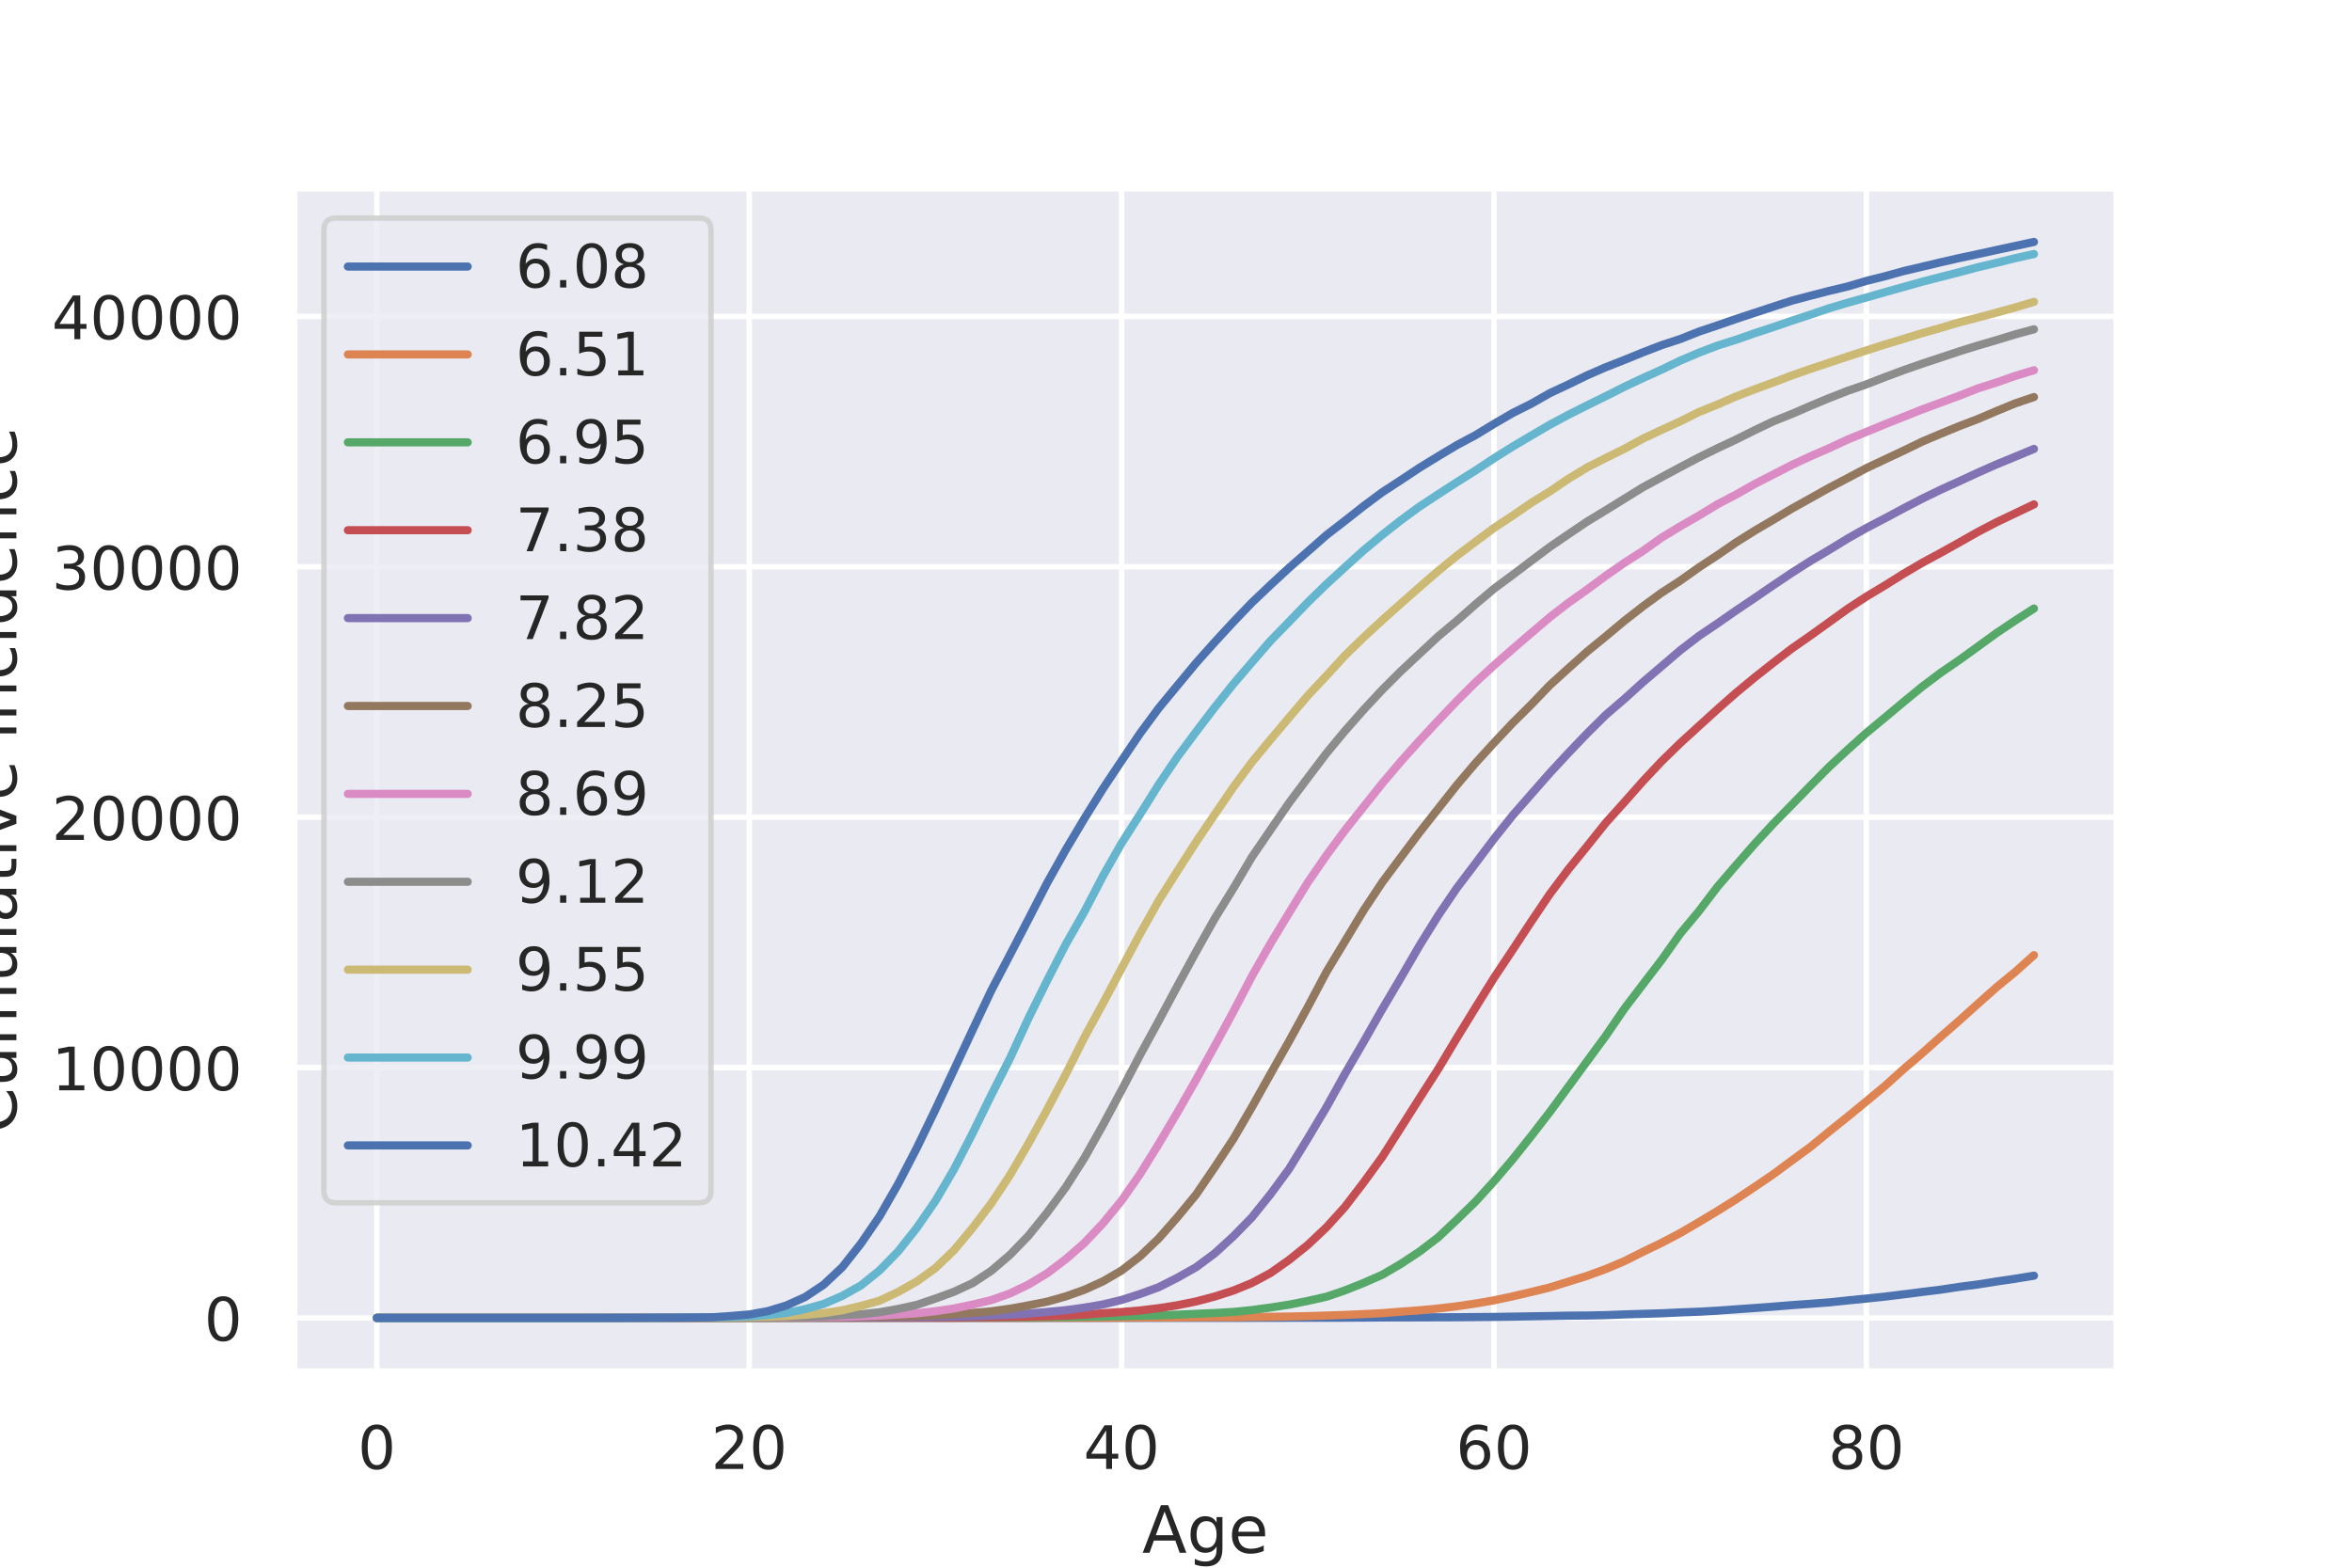 <?xml version="1.0" encoding="utf-8" standalone="no"?>
<!DOCTYPE svg PUBLIC "-//W3C//DTD SVG 1.1//EN"
  "http://www.w3.org/Graphics/SVG/1.1/DTD/svg11.dtd">
<!-- Created with matplotlib (http://matplotlib.org/) -->
<svg height="288pt" version="1.1" viewBox="0 0 432 288" width="432pt" xmlns="http://www.w3.org/2000/svg" xmlns:xlink="http://www.w3.org/1999/xlink">
 <defs>
  <style type="text/css">
*{stroke-linecap:butt;stroke-linejoin:round;}
  </style>
 </defs>
 <g id="figure_1">
  <g id="patch_1">
   <path d="M 0 288 
L 432 288 
L 432 0 
L 0 0 
z
" style="fill:#ffffff;"/>
  </g>
  <g id="axes_1">
   <g id="patch_2">
    <path d="M 54 252 
L 388.8 252 
L 388.8 34.56 
L 54 34.56 
z
" style="fill:#eaeaf2;"/>
   </g>
   <g id="matplotlib.axis_1">
    <g id="xtick_1">
     <g id="line2d_1">
      <path clip-path="url(#p53cdbf8294)" d="M 69.218 252 
L 69.218 34.56 
" style="fill:none;stroke:#ffffff;stroke-linecap:round;"/>
     </g>
     <g id="text_1">
      <!-- 0 -->
      <defs>
       <path d="M 31.781 66.406 
Q 24.172 66.406 20.328 58.906 
Q 16.5 51.422 16.5 36.375 
Q 16.5 21.391 20.328 13.891 
Q 24.172 6.391 31.781 6.391 
Q 39.453 6.391 43.281 13.891 
Q 47.125 21.391 47.125 36.375 
Q 47.125 51.422 43.281 58.906 
Q 39.453 66.406 31.781 66.406 
z
M 31.781 74.219 
Q 44.047 74.219 50.516 64.516 
Q 56.984 54.828 56.984 36.375 
Q 56.984 17.969 50.516 8.266 
Q 44.047 -1.422 31.781 -1.422 
Q 19.531 -1.422 13.062 8.266 
Q 6.594 17.969 6.594 36.375 
Q 6.594 54.828 13.062 64.516 
Q 19.531 74.219 31.781 74.219 
z
" id="DejaVuSans-30"/>
      </defs>
      <g style="fill:#262626;" transform="translate(65.719 269.858)scale(0.11 -0.11)">
       <use xlink:href="#DejaVuSans-30"/>
      </g>
     </g>
    </g>
    <g id="xtick_2">
     <g id="line2d_2">
      <path clip-path="url(#p53cdbf8294)" d="M 137.615 252 
L 137.615 34.56 
" style="fill:none;stroke:#ffffff;stroke-linecap:round;"/>
     </g>
     <g id="text_2">
      <!-- 20 -->
      <defs>
       <path d="M 19.188 8.297 
L 53.609 8.297 
L 53.609 0 
L 7.328 0 
L 7.328 8.297 
Q 12.938 14.109 22.625 23.891 
Q 32.328 33.688 34.812 36.531 
Q 39.547 41.844 41.422 45.531 
Q 43.312 49.219 43.312 52.781 
Q 43.312 58.594 39.234 62.25 
Q 35.156 65.922 28.609 65.922 
Q 23.969 65.922 18.812 64.312 
Q 13.672 62.703 7.812 59.422 
L 7.812 69.391 
Q 13.766 71.781 18.938 73 
Q 24.125 74.219 28.422 74.219 
Q 39.75 74.219 46.484 68.547 
Q 53.219 62.891 53.219 53.422 
Q 53.219 48.922 51.531 44.891 
Q 49.859 40.875 45.406 35.406 
Q 44.188 33.984 37.641 27.219 
Q 31.109 20.453 19.188 8.297 
z
" id="DejaVuSans-32"/>
      </defs>
      <g style="fill:#262626;" transform="translate(130.616 269.858)scale(0.11 -0.11)">
       <use xlink:href="#DejaVuSans-32"/>
       <use x="63.623" xlink:href="#DejaVuSans-30"/>
      </g>
     </g>
    </g>
    <g id="xtick_3">
     <g id="line2d_3">
      <path clip-path="url(#p53cdbf8294)" d="M 206.011 252 
L 206.011 34.56 
" style="fill:none;stroke:#ffffff;stroke-linecap:round;"/>
     </g>
     <g id="text_3">
      <!-- 40 -->
      <defs>
       <path d="M 37.797 64.312 
L 12.891 25.391 
L 37.797 25.391 
z
M 35.203 72.906 
L 47.609 72.906 
L 47.609 25.391 
L 58.016 25.391 
L 58.016 17.188 
L 47.609 17.188 
L 47.609 0 
L 37.797 0 
L 37.797 17.188 
L 4.891 17.188 
L 4.891 26.703 
z
" id="DejaVuSans-34"/>
      </defs>
      <g style="fill:#262626;" transform="translate(199.012 269.858)scale(0.11 -0.11)">
       <use xlink:href="#DejaVuSans-34"/>
       <use x="63.623" xlink:href="#DejaVuSans-30"/>
      </g>
     </g>
    </g>
    <g id="xtick_4">
     <g id="line2d_4">
      <path clip-path="url(#p53cdbf8294)" d="M 274.407 252 
L 274.407 34.56 
" style="fill:none;stroke:#ffffff;stroke-linecap:round;"/>
     </g>
     <g id="text_4">
      <!-- 60 -->
      <defs>
       <path d="M 33.016 40.375 
Q 26.375 40.375 22.484 35.828 
Q 18.609 31.297 18.609 23.391 
Q 18.609 15.531 22.484 10.953 
Q 26.375 6.391 33.016 6.391 
Q 39.656 6.391 43.531 10.953 
Q 47.406 15.531 47.406 23.391 
Q 47.406 31.297 43.531 35.828 
Q 39.656 40.375 33.016 40.375 
z
M 52.594 71.297 
L 52.594 62.312 
Q 48.875 64.062 45.094 64.984 
Q 41.312 65.922 37.594 65.922 
Q 27.828 65.922 22.672 59.328 
Q 17.531 52.734 16.797 39.406 
Q 19.672 43.656 24.016 45.922 
Q 28.375 48.188 33.594 48.188 
Q 44.578 48.188 50.953 41.516 
Q 57.328 34.859 57.328 23.391 
Q 57.328 12.156 50.688 5.359 
Q 44.047 -1.422 33.016 -1.422 
Q 20.359 -1.422 13.672 8.266 
Q 6.984 17.969 6.984 36.375 
Q 6.984 53.656 15.188 63.938 
Q 23.391 74.219 37.203 74.219 
Q 40.922 74.219 44.703 73.484 
Q 48.484 72.75 52.594 71.297 
z
" id="DejaVuSans-36"/>
      </defs>
      <g style="fill:#262626;" transform="translate(267.408 269.858)scale(0.11 -0.11)">
       <use xlink:href="#DejaVuSans-36"/>
       <use x="63.623" xlink:href="#DejaVuSans-30"/>
      </g>
     </g>
    </g>
    <g id="xtick_5">
     <g id="line2d_5">
      <path clip-path="url(#p53cdbf8294)" d="M 342.803 252 
L 342.803 34.56 
" style="fill:none;stroke:#ffffff;stroke-linecap:round;"/>
     </g>
     <g id="text_5">
      <!-- 80 -->
      <defs>
       <path d="M 31.781 34.625 
Q 24.75 34.625 20.719 30.859 
Q 16.703 27.094 16.703 20.516 
Q 16.703 13.922 20.719 10.156 
Q 24.75 6.391 31.781 6.391 
Q 38.812 6.391 42.859 10.172 
Q 46.922 13.969 46.922 20.516 
Q 46.922 27.094 42.891 30.859 
Q 38.875 34.625 31.781 34.625 
z
M 21.922 38.812 
Q 15.578 40.375 12.031 44.719 
Q 8.5 49.078 8.5 55.328 
Q 8.5 64.062 14.719 69.141 
Q 20.953 74.219 31.781 74.219 
Q 42.672 74.219 48.875 69.141 
Q 55.078 64.062 55.078 55.328 
Q 55.078 49.078 51.531 44.719 
Q 48 40.375 41.703 38.812 
Q 48.828 37.156 52.797 32.312 
Q 56.781 27.484 56.781 20.516 
Q 56.781 9.906 50.312 4.234 
Q 43.844 -1.422 31.781 -1.422 
Q 19.734 -1.422 13.25 4.234 
Q 6.781 9.906 6.781 20.516 
Q 6.781 27.484 10.781 32.312 
Q 14.797 37.156 21.922 38.812 
z
M 18.312 54.391 
Q 18.312 48.734 21.844 45.562 
Q 25.391 42.391 31.781 42.391 
Q 38.141 42.391 41.719 45.562 
Q 45.312 48.734 45.312 54.391 
Q 45.312 60.062 41.719 63.234 
Q 38.141 66.406 31.781 66.406 
Q 25.391 66.406 21.844 63.234 
Q 18.312 60.062 18.312 54.391 
z
" id="DejaVuSans-38"/>
      </defs>
      <g style="fill:#262626;" transform="translate(335.805 269.858)scale(0.11 -0.11)">
       <use xlink:href="#DejaVuSans-38"/>
       <use x="63.623" xlink:href="#DejaVuSans-30"/>
      </g>
     </g>
    </g>
    <g id="text_6">
     <!-- Age -->
     <defs>
      <path d="M 34.188 63.188 
L 20.797 26.906 
L 47.609 26.906 
z
M 28.609 72.906 
L 39.797 72.906 
L 67.578 0 
L 57.328 0 
L 50.688 18.703 
L 17.828 18.703 
L 11.188 0 
L 0.781 0 
z
" id="DejaVuSans-41"/>
      <path d="M 45.406 27.984 
Q 45.406 37.75 41.375 43.109 
Q 37.359 48.484 30.078 48.484 
Q 22.859 48.484 18.828 43.109 
Q 14.797 37.75 14.797 27.984 
Q 14.797 18.266 18.828 12.891 
Q 22.859 7.516 30.078 7.516 
Q 37.359 7.516 41.375 12.891 
Q 45.406 18.266 45.406 27.984 
z
M 54.391 6.781 
Q 54.391 -7.172 48.188 -13.984 
Q 42 -20.797 29.203 -20.797 
Q 24.469 -20.797 20.266 -20.094 
Q 16.062 -19.391 12.109 -17.922 
L 12.109 -9.188 
Q 16.062 -11.328 19.922 -12.344 
Q 23.781 -13.375 27.781 -13.375 
Q 36.625 -13.375 41.016 -8.766 
Q 45.406 -4.156 45.406 5.172 
L 45.406 9.625 
Q 42.625 4.781 38.281 2.391 
Q 33.938 0 27.875 0 
Q 17.828 0 11.672 7.656 
Q 5.516 15.328 5.516 27.984 
Q 5.516 40.672 11.672 48.328 
Q 17.828 56 27.875 56 
Q 33.938 56 38.281 53.609 
Q 42.625 51.219 45.406 46.391 
L 45.406 54.688 
L 54.391 54.688 
z
" id="DejaVuSans-67"/>
      <path d="M 56.203 29.594 
L 56.203 25.203 
L 14.891 25.203 
Q 15.484 15.922 20.484 11.062 
Q 25.484 6.203 34.422 6.203 
Q 39.594 6.203 44.453 7.469 
Q 49.312 8.734 54.109 11.281 
L 54.109 2.781 
Q 49.266 0.734 44.188 -0.344 
Q 39.109 -1.422 33.891 -1.422 
Q 20.797 -1.422 13.156 6.188 
Q 5.516 13.812 5.516 26.812 
Q 5.516 40.234 12.766 48.109 
Q 20.016 56 32.328 56 
Q 43.359 56 49.781 48.891 
Q 56.203 41.797 56.203 29.594 
z
M 47.219 32.234 
Q 47.125 39.594 43.094 43.984 
Q 39.062 48.391 32.422 48.391 
Q 24.906 48.391 20.391 44.141 
Q 15.875 39.891 15.188 32.172 
z
" id="DejaVuSans-65"/>
     </defs>
     <g style="fill:#262626;" transform="translate(209.795 285.264)scale(0.12 -0.12)">
      <use xlink:href="#DejaVuSans-41"/>
      <use x="68.408" xlink:href="#DejaVuSans-67"/>
      <use x="131.885" xlink:href="#DejaVuSans-65"/>
     </g>
    </g>
   </g>
   <g id="matplotlib.axis_2">
    <g id="ytick_1">
     <g id="line2d_6">
      <path clip-path="url(#p53cdbf8294)" d="M 54 242.116 
L 388.8 242.116 
" style="fill:none;stroke:#ffffff;stroke-linecap:round;"/>
     </g>
     <g id="text_7">
      <!-- 0 -->
      <g style="fill:#262626;" transform="translate(37.501 246.296)scale(0.11 -0.11)">
       <use xlink:href="#DejaVuSans-30"/>
      </g>
     </g>
    </g>
    <g id="ytick_2">
     <g id="line2d_7">
      <path clip-path="url(#p53cdbf8294)" d="M 54 196.119 
L 388.8 196.119 
" style="fill:none;stroke:#ffffff;stroke-linecap:round;"/>
     </g>
     <g id="text_8">
      <!-- 10000 -->
      <defs>
       <path d="M 12.406 8.297 
L 28.516 8.297 
L 28.516 63.922 
L 10.984 60.406 
L 10.984 69.391 
L 28.422 72.906 
L 38.281 72.906 
L 38.281 8.297 
L 54.391 8.297 
L 54.391 0 
L 12.406 0 
z
" id="DejaVuSans-31"/>
      </defs>
      <g style="fill:#262626;" transform="translate(9.506 200.298)scale(0.11 -0.11)">
       <use xlink:href="#DejaVuSans-31"/>
       <use x="63.623" xlink:href="#DejaVuSans-30"/>
       <use x="127.246" xlink:href="#DejaVuSans-30"/>
       <use x="190.869" xlink:href="#DejaVuSans-30"/>
       <use x="254.492" xlink:href="#DejaVuSans-30"/>
      </g>
     </g>
    </g>
    <g id="ytick_3">
     <g id="line2d_8">
      <path clip-path="url(#p53cdbf8294)" d="M 54 150.122 
L 388.8 150.122 
" style="fill:none;stroke:#ffffff;stroke-linecap:round;"/>
     </g>
     <g id="text_9">
      <!-- 20000 -->
      <g style="fill:#262626;" transform="translate(9.506 154.301)scale(0.11 -0.11)">
       <use xlink:href="#DejaVuSans-32"/>
       <use x="63.623" xlink:href="#DejaVuSans-30"/>
       <use x="127.246" xlink:href="#DejaVuSans-30"/>
       <use x="190.869" xlink:href="#DejaVuSans-30"/>
       <use x="254.492" xlink:href="#DejaVuSans-30"/>
      </g>
     </g>
    </g>
    <g id="ytick_4">
     <g id="line2d_9">
      <path clip-path="url(#p53cdbf8294)" d="M 54 104.125 
L 388.8 104.125 
" style="fill:none;stroke:#ffffff;stroke-linecap:round;"/>
     </g>
     <g id="text_10">
      <!-- 30000 -->
      <defs>
       <path d="M 40.578 39.312 
Q 47.656 37.797 51.625 33 
Q 55.609 28.219 55.609 21.188 
Q 55.609 10.406 48.188 4.484 
Q 40.766 -1.422 27.094 -1.422 
Q 22.516 -1.422 17.656 -0.516 
Q 12.797 0.391 7.625 2.203 
L 7.625 11.719 
Q 11.719 9.328 16.594 8.109 
Q 21.484 6.891 26.812 6.891 
Q 36.078 6.891 40.938 10.547 
Q 45.797 14.203 45.797 21.188 
Q 45.797 27.641 41.281 31.266 
Q 36.766 34.906 28.719 34.906 
L 20.219 34.906 
L 20.219 43.016 
L 29.109 43.016 
Q 36.375 43.016 40.234 45.922 
Q 44.094 48.828 44.094 54.297 
Q 44.094 59.906 40.109 62.906 
Q 36.141 65.922 28.719 65.922 
Q 24.656 65.922 20.016 65.031 
Q 15.375 64.156 9.812 62.312 
L 9.812 71.094 
Q 15.438 72.656 20.344 73.438 
Q 25.25 74.219 29.594 74.219 
Q 40.828 74.219 47.359 69.109 
Q 53.906 64.016 53.906 55.328 
Q 53.906 49.266 50.438 45.094 
Q 46.969 40.922 40.578 39.312 
z
" id="DejaVuSans-33"/>
      </defs>
      <g style="fill:#262626;" transform="translate(9.506 108.304)scale(0.11 -0.11)">
       <use xlink:href="#DejaVuSans-33"/>
       <use x="63.623" xlink:href="#DejaVuSans-30"/>
       <use x="127.246" xlink:href="#DejaVuSans-30"/>
       <use x="190.869" xlink:href="#DejaVuSans-30"/>
       <use x="254.492" xlink:href="#DejaVuSans-30"/>
      </g>
     </g>
    </g>
    <g id="ytick_5">
     <g id="line2d_10">
      <path clip-path="url(#p53cdbf8294)" d="M 54 58.128 
L 388.8 58.128 
" style="fill:none;stroke:#ffffff;stroke-linecap:round;"/>
     </g>
     <g id="text_11">
      <!-- 40000 -->
      <g style="fill:#262626;" transform="translate(9.506 62.307)scale(0.11 -0.11)">
       <use xlink:href="#DejaVuSans-34"/>
       <use x="63.623" xlink:href="#DejaVuSans-30"/>
       <use x="127.246" xlink:href="#DejaVuSans-30"/>
       <use x="190.869" xlink:href="#DejaVuSans-30"/>
       <use x="254.492" xlink:href="#DejaVuSans-30"/>
      </g>
     </g>
    </g>
    <g id="text_12">
     <!-- Cumulative incidence -->
     <defs>
      <path d="M 64.406 67.281 
L 64.406 56.891 
Q 59.422 61.531 53.781 63.812 
Q 48.141 66.109 41.797 66.109 
Q 29.297 66.109 22.656 58.469 
Q 16.016 50.828 16.016 36.375 
Q 16.016 21.969 22.656 14.328 
Q 29.297 6.688 41.797 6.688 
Q 48.141 6.688 53.781 8.984 
Q 59.422 11.281 64.406 15.922 
L 64.406 5.609 
Q 59.234 2.094 53.438 0.328 
Q 47.656 -1.422 41.219 -1.422 
Q 24.656 -1.422 15.125 8.703 
Q 5.609 18.844 5.609 36.375 
Q 5.609 53.953 15.125 64.078 
Q 24.656 74.219 41.219 74.219 
Q 47.75 74.219 53.531 72.484 
Q 59.328 70.75 64.406 67.281 
z
" id="DejaVuSans-43"/>
      <path d="M 8.5 21.578 
L 8.5 54.688 
L 17.484 54.688 
L 17.484 21.922 
Q 17.484 14.156 20.5 10.266 
Q 23.531 6.391 29.594 6.391 
Q 36.859 6.391 41.078 11.031 
Q 45.312 15.672 45.312 23.688 
L 45.312 54.688 
L 54.297 54.688 
L 54.297 0 
L 45.312 0 
L 45.312 8.406 
Q 42.047 3.422 37.719 1 
Q 33.406 -1.422 27.688 -1.422 
Q 18.266 -1.422 13.375 4.438 
Q 8.5 10.297 8.5 21.578 
z
M 31.109 56 
z
" id="DejaVuSans-75"/>
      <path d="M 52 44.188 
Q 55.375 50.25 60.062 53.125 
Q 64.75 56 71.094 56 
Q 79.641 56 84.281 50.016 
Q 88.922 44.047 88.922 33.016 
L 88.922 0 
L 79.891 0 
L 79.891 32.719 
Q 79.891 40.578 77.094 44.375 
Q 74.312 48.188 68.609 48.188 
Q 61.625 48.188 57.562 43.547 
Q 53.516 38.922 53.516 30.906 
L 53.516 0 
L 44.484 0 
L 44.484 32.719 
Q 44.484 40.625 41.703 44.406 
Q 38.922 48.188 33.109 48.188 
Q 26.219 48.188 22.156 43.531 
Q 18.109 38.875 18.109 30.906 
L 18.109 0 
L 9.078 0 
L 9.078 54.688 
L 18.109 54.688 
L 18.109 46.188 
Q 21.188 51.219 25.484 53.609 
Q 29.781 56 35.688 56 
Q 41.656 56 45.828 52.969 
Q 50 49.953 52 44.188 
z
" id="DejaVuSans-6d"/>
      <path d="M 9.422 75.984 
L 18.406 75.984 
L 18.406 0 
L 9.422 0 
z
" id="DejaVuSans-6c"/>
      <path d="M 34.281 27.484 
Q 23.391 27.484 19.188 25 
Q 14.984 22.516 14.984 16.5 
Q 14.984 11.719 18.141 8.906 
Q 21.297 6.109 26.703 6.109 
Q 34.188 6.109 38.703 11.406 
Q 43.219 16.703 43.219 25.484 
L 43.219 27.484 
z
M 52.203 31.203 
L 52.203 0 
L 43.219 0 
L 43.219 8.297 
Q 40.141 3.328 35.547 0.953 
Q 30.953 -1.422 24.312 -1.422 
Q 15.922 -1.422 10.953 3.297 
Q 6 8.016 6 15.922 
Q 6 25.141 12.172 29.828 
Q 18.359 34.516 30.609 34.516 
L 43.219 34.516 
L 43.219 35.406 
Q 43.219 41.609 39.141 45 
Q 35.062 48.391 27.688 48.391 
Q 23 48.391 18.547 47.266 
Q 14.109 46.141 10.016 43.891 
L 10.016 52.203 
Q 14.938 54.109 19.578 55.047 
Q 24.219 56 28.609 56 
Q 40.484 56 46.344 49.844 
Q 52.203 43.703 52.203 31.203 
z
" id="DejaVuSans-61"/>
      <path d="M 18.312 70.219 
L 18.312 54.688 
L 36.812 54.688 
L 36.812 47.703 
L 18.312 47.703 
L 18.312 18.016 
Q 18.312 11.328 20.141 9.422 
Q 21.969 7.516 27.594 7.516 
L 36.812 7.516 
L 36.812 0 
L 27.594 0 
Q 17.188 0 13.234 3.875 
Q 9.281 7.766 9.281 18.016 
L 9.281 47.703 
L 2.688 47.703 
L 2.688 54.688 
L 9.281 54.688 
L 9.281 70.219 
z
" id="DejaVuSans-74"/>
      <path d="M 9.422 54.688 
L 18.406 54.688 
L 18.406 0 
L 9.422 0 
z
M 9.422 75.984 
L 18.406 75.984 
L 18.406 64.594 
L 9.422 64.594 
z
" id="DejaVuSans-69"/>
      <path d="M 2.984 54.688 
L 12.5 54.688 
L 29.594 8.797 
L 46.688 54.688 
L 56.203 54.688 
L 35.688 0 
L 23.484 0 
z
" id="DejaVuSans-76"/>
      <path id="DejaVuSans-20"/>
      <path d="M 54.891 33.016 
L 54.891 0 
L 45.906 0 
L 45.906 32.719 
Q 45.906 40.484 42.875 44.328 
Q 39.844 48.188 33.797 48.188 
Q 26.516 48.188 22.312 43.547 
Q 18.109 38.922 18.109 30.906 
L 18.109 0 
L 9.078 0 
L 9.078 54.688 
L 18.109 54.688 
L 18.109 46.188 
Q 21.344 51.125 25.703 53.562 
Q 30.078 56 35.797 56 
Q 45.219 56 50.047 50.172 
Q 54.891 44.344 54.891 33.016 
z
" id="DejaVuSans-6e"/>
      <path d="M 48.781 52.594 
L 48.781 44.188 
Q 44.969 46.297 41.141 47.344 
Q 37.312 48.391 33.406 48.391 
Q 24.656 48.391 19.812 42.844 
Q 14.984 37.312 14.984 27.297 
Q 14.984 17.281 19.812 11.734 
Q 24.656 6.203 33.406 6.203 
Q 37.312 6.203 41.141 7.25 
Q 44.969 8.297 48.781 10.406 
L 48.781 2.094 
Q 45.016 0.344 40.984 -0.531 
Q 36.969 -1.422 32.422 -1.422 
Q 20.062 -1.422 12.781 6.344 
Q 5.516 14.109 5.516 27.297 
Q 5.516 40.672 12.859 48.328 
Q 20.219 56 33.016 56 
Q 37.156 56 41.109 55.141 
Q 45.062 54.297 48.781 52.594 
z
" id="DejaVuSans-63"/>
      <path d="M 45.406 46.391 
L 45.406 75.984 
L 54.391 75.984 
L 54.391 0 
L 45.406 0 
L 45.406 8.203 
Q 42.578 3.328 38.25 0.953 
Q 33.938 -1.422 27.875 -1.422 
Q 17.969 -1.422 11.734 6.484 
Q 5.516 14.406 5.516 27.297 
Q 5.516 40.188 11.734 48.094 
Q 17.969 56 27.875 56 
Q 33.938 56 38.25 53.625 
Q 42.578 51.266 45.406 46.391 
z
M 14.797 27.297 
Q 14.797 17.391 18.875 11.75 
Q 22.953 6.109 30.078 6.109 
Q 37.203 6.109 41.297 11.75 
Q 45.406 17.391 45.406 27.297 
Q 45.406 37.203 41.297 42.844 
Q 37.203 48.484 30.078 48.484 
Q 22.953 48.484 18.875 42.844 
Q 14.797 37.203 14.797 27.297 
z
" id="DejaVuSans-64"/>
     </defs>
     <g style="fill:#262626;" transform="translate(3.011 208.162)rotate(-90)scale(0.12 -0.12)">
      <use xlink:href="#DejaVuSans-43"/>
      <use x="69.824" xlink:href="#DejaVuSans-75"/>
      <use x="133.203" xlink:href="#DejaVuSans-6d"/>
      <use x="230.615" xlink:href="#DejaVuSans-75"/>
      <use x="293.994" xlink:href="#DejaVuSans-6c"/>
      <use x="321.777" xlink:href="#DejaVuSans-61"/>
      <use x="383.057" xlink:href="#DejaVuSans-74"/>
      <use x="422.266" xlink:href="#DejaVuSans-69"/>
      <use x="450.049" xlink:href="#DejaVuSans-76"/>
      <use x="509.229" xlink:href="#DejaVuSans-65"/>
      <use x="570.752" xlink:href="#DejaVuSans-20"/>
      <use x="602.539" xlink:href="#DejaVuSans-69"/>
      <use x="630.322" xlink:href="#DejaVuSans-6e"/>
      <use x="693.701" xlink:href="#DejaVuSans-63"/>
      <use x="748.682" xlink:href="#DejaVuSans-69"/>
      <use x="776.465" xlink:href="#DejaVuSans-64"/>
      <use x="839.941" xlink:href="#DejaVuSans-65"/>
      <use x="901.465" xlink:href="#DejaVuSans-6e"/>
      <use x="964.844" xlink:href="#DejaVuSans-63"/>
      <use x="1019.824" xlink:href="#DejaVuSans-65"/>
     </g>
    </g>
   </g>
   <g id="line2d_11">
    <path clip-path="url(#p53cdbf8294)" d="M 69.218 242.116 
L 72.638 242.116 
L 76.058 242.116 
L 79.478 242.116 
L 82.897 242.116 
L 86.317 242.116 
L 89.737 242.116 
L 93.157 242.116 
L 96.577 242.116 
L 99.997 242.116 
L 103.416 242.116 
L 106.836 242.116 
L 110.256 242.116 
L 113.676 242.116 
L 117.096 242.116 
L 120.515 242.116 
L 123.935 242.116 
L 127.355 242.116 
L 130.775 242.116 
L 134.195 242.116 
L 137.615 242.116 
L 141.034 242.116 
L 144.454 242.116 
L 147.874 242.116 
L 151.294 242.116 
L 154.714 242.116 
L 158.133 242.116 
L 161.553 242.116 
L 164.973 242.112 
L 168.393 242.112 
L 171.813 242.112 
L 175.232 242.112 
L 178.652 242.112 
L 182.072 242.112 
L 185.492 242.112 
L 188.912 242.112 
L 192.332 242.107 
L 195.751 242.107 
L 199.171 242.107 
L 202.591 242.107 
L 206.011 242.107 
L 209.431 242.107 
L 212.85 242.103 
L 216.27 242.103 
L 219.69 242.103 
L 223.11 242.103 
L 226.53 242.098 
L 229.95 242.098 
L 233.369 242.093 
L 236.789 242.084 
L 240.209 242.084 
L 243.629 242.075 
L 247.049 242.075 
L 250.468 242.052 
L 253.888 242.034 
L 257.308 242.02 
L 260.728 242.015 
L 264.148 242.001 
L 267.568 241.992 
L 270.987 241.96 
L 274.407 241.932 
L 277.827 241.882 
L 281.247 241.822 
L 284.667 241.767 
L 288.086 241.698 
L 291.506 241.675 
L 294.926 241.601 
L 298.346 241.472 
L 301.766 241.367 
L 305.185 241.265 
L 308.605 241.104 
L 312.025 240.976 
L 315.445 240.782 
L 318.865 240.539 
L 322.285 240.295 
L 325.704 240.042 
L 329.124 239.766 
L 332.544 239.522 
L 335.964 239.26 
L 339.384 238.901 
L 342.803 238.561 
L 346.223 238.202 
L 349.643 237.779 
L 353.063 237.346 
L 356.483 236.923 
L 359.903 236.404 
L 363.322 235.962 
L 366.742 235.419 
L 370.162 234.913 
L 373.582 234.357 
" style="fill:none;stroke:#4c72b0;stroke-linecap:round;stroke-width:1.5;"/>
   </g>
   <g id="line2d_12">
    <path clip-path="url(#p53cdbf8294)" d="M 69.218 242.116 
L 72.638 242.116 
L 76.058 242.116 
L 79.478 242.116 
L 82.897 242.116 
L 86.317 242.116 
L 89.737 242.116 
L 93.157 242.116 
L 96.577 242.116 
L 99.997 242.116 
L 103.416 242.116 
L 106.836 242.116 
L 110.256 242.116 
L 113.676 242.116 
L 117.096 242.116 
L 120.515 242.116 
L 123.935 242.116 
L 127.355 242.116 
L 130.775 242.116 
L 134.195 242.116 
L 137.615 242.116 
L 141.034 242.116 
L 144.454 242.112 
L 147.874 242.107 
L 151.294 242.107 
L 154.714 242.107 
L 158.133 242.107 
L 161.553 242.107 
L 164.973 242.103 
L 168.393 242.098 
L 171.813 242.098 
L 175.232 242.098 
L 178.652 242.093 
L 182.072 242.093 
L 185.492 242.093 
L 188.912 242.093 
L 192.332 242.093 
L 195.751 242.093 
L 199.171 242.093 
L 202.591 242.093 
L 206.011 242.075 
L 209.431 242.052 
L 212.85 242.043 
L 216.27 242.024 
L 219.69 242.001 
L 223.11 241.988 
L 226.53 241.988 
L 229.95 241.942 
L 233.369 241.909 
L 236.789 241.859 
L 240.209 241.785 
L 243.629 241.679 
L 247.049 241.56 
L 250.468 241.408 
L 253.888 241.238 
L 257.308 240.966 
L 260.728 240.713 
L 264.148 240.387 
L 267.568 239.982 
L 270.987 239.472 
L 274.407 238.883 
L 277.827 238.151 
L 281.247 237.351 
L 284.667 236.519 
L 288.086 235.451 
L 291.506 234.389 
L 294.926 233.138 
L 298.346 231.689 
L 301.766 229.973 
L 305.185 228.326 
L 308.605 226.528 
L 312.025 224.527 
L 315.445 222.476 
L 318.865 220.328 
L 322.285 218.046 
L 325.704 215.723 
L 329.124 213.193 
L 332.544 210.687 
L 335.964 207.876 
L 339.384 205.139 
L 342.803 202.329 
L 346.223 199.486 
L 349.643 196.404 
L 353.063 193.479 
L 356.483 190.439 
L 359.903 187.453 
L 363.322 184.376 
L 366.742 181.34 
L 370.162 178.535 
L 373.582 175.471 
" style="fill:none;stroke:#dd8452;stroke-linecap:round;stroke-width:1.5;"/>
   </g>
   <g id="line2d_13">
    <path clip-path="url(#p53cdbf8294)" d="M 69.218 242.116 
L 72.638 242.116 
L 76.058 242.116 
L 79.478 242.116 
L 82.897 242.116 
L 86.317 242.116 
L 89.737 242.116 
L 93.157 242.116 
L 96.577 242.116 
L 99.997 242.116 
L 103.416 242.116 
L 106.836 242.116 
L 110.256 242.116 
L 113.676 242.116 
L 117.096 242.116 
L 120.515 242.112 
L 123.935 242.103 
L 127.355 242.093 
L 130.775 242.093 
L 134.195 242.089 
L 137.615 242.075 
L 141.034 242.07 
L 144.454 242.07 
L 147.874 242.061 
L 151.294 242.052 
L 154.714 242.047 
L 158.133 242.047 
L 161.553 242.043 
L 164.973 242.034 
L 168.393 242.034 
L 171.813 242.034 
L 175.232 242.029 
L 178.652 242.02 
L 182.072 242.011 
L 185.492 242.006 
L 188.912 241.983 
L 192.332 241.955 
L 195.751 241.937 
L 199.171 241.896 
L 202.591 241.854 
L 206.011 241.794 
L 209.431 241.725 
L 212.85 241.647 
L 216.27 241.518 
L 219.69 241.357 
L 223.11 241.215 
L 226.53 241.017 
L 229.95 240.672 
L 233.369 240.207 
L 236.789 239.674 
L 240.209 238.989 
L 243.629 238.22 
L 247.049 237.052 
L 250.468 235.686 
L 253.888 234.186 
L 257.308 232.181 
L 260.728 229.927 
L 264.148 227.319 
L 267.568 224.099 
L 270.987 220.774 
L 274.407 217.011 
L 277.827 212.991 
L 281.247 208.704 
L 284.667 204.275 
L 288.086 199.624 
L 291.506 194.965 
L 294.926 190.31 
L 298.346 185.319 
L 301.766 180.825 
L 305.185 176.363 
L 308.605 171.529 
L 312.025 167.417 
L 315.445 162.923 
L 318.865 158.94 
L 322.285 155.035 
L 325.704 151.327 
L 329.124 147.841 
L 332.544 144.326 
L 335.964 140.881 
L 339.384 137.717 
L 342.803 134.644 
L 346.223 131.811 
L 349.643 128.95 
L 353.063 126.144 
L 356.483 123.573 
L 359.903 121.227 
L 363.322 118.757 
L 366.742 116.273 
L 370.162 113.982 
L 373.582 111.793 
" style="fill:none;stroke:#55a868;stroke-linecap:round;stroke-width:1.5;"/>
   </g>
   <g id="line2d_14">
    <path clip-path="url(#p53cdbf8294)" d="M 69.218 242.116 
L 72.638 242.116 
L 76.058 242.116 
L 79.478 242.116 
L 82.897 242.116 
L 86.317 242.116 
L 89.737 242.116 
L 93.157 242.116 
L 96.577 242.116 
L 99.997 242.116 
L 103.416 242.116 
L 106.836 242.116 
L 110.256 242.116 
L 113.676 242.116 
L 117.096 242.107 
L 120.515 242.098 
L 123.935 242.08 
L 127.355 242.057 
L 130.775 242.052 
L 134.195 242.043 
L 137.615 242.038 
L 141.034 242.038 
L 144.454 242.038 
L 147.874 242.034 
L 151.294 242.029 
L 154.714 242.029 
L 158.133 242.029 
L 161.553 242.029 
L 164.973 242.024 
L 168.393 242.024 
L 171.813 242.011 
L 175.232 242.006 
L 178.652 241.983 
L 182.072 241.955 
L 185.492 241.923 
L 188.912 241.868 
L 192.332 241.799 
L 195.751 241.693 
L 199.171 241.518 
L 202.591 241.252 
L 206.011 241.026 
L 209.431 240.741 
L 212.85 240.322 
L 216.27 239.784 
L 219.69 239.09 
L 223.11 238.184 
L 226.53 237.093 
L 229.95 235.691 
L 233.369 233.86 
L 236.789 231.45 
L 240.209 228.699 
L 243.629 225.47 
L 247.049 221.694 
L 250.468 217.223 
L 253.888 212.526 
L 257.308 207.154 
L 260.728 201.758 
L 264.148 196.414 
L 267.568 190.71 
L 270.987 185.149 
L 274.407 179.638 
L 277.827 174.501 
L 281.247 169.307 
L 284.667 164.234 
L 288.086 159.68 
L 291.506 155.467 
L 294.926 151.185 
L 298.346 147.376 
L 301.766 143.508 
L 305.185 139.869 
L 308.605 136.525 
L 312.025 133.402 
L 315.445 130.302 
L 318.865 127.284 
L 322.285 124.456 
L 325.704 121.76 
L 329.124 119.134 
L 332.544 116.751 
L 335.964 114.295 
L 339.384 111.829 
L 342.803 109.594 
L 346.223 107.543 
L 349.643 105.399 
L 353.063 103.389 
L 356.483 101.544 
L 359.903 99.636 
L 363.322 97.699 
L 366.742 95.919 
L 370.162 94.291 
L 373.582 92.658 
" style="fill:none;stroke:#c44e52;stroke-linecap:round;stroke-width:1.5;"/>
   </g>
   <g id="line2d_15">
    <path clip-path="url(#p53cdbf8294)" d="M 69.218 242.116 
L 72.638 242.116 
L 76.058 242.116 
L 79.478 242.116 
L 82.897 242.116 
L 86.317 242.116 
L 89.737 242.116 
L 93.157 242.116 
L 96.577 242.116 
L 99.997 242.116 
L 103.416 242.116 
L 106.836 242.116 
L 110.256 242.116 
L 113.676 242.107 
L 117.096 242.107 
L 120.515 242.103 
L 123.935 242.075 
L 127.355 242.052 
L 130.775 242.038 
L 134.195 242.034 
L 137.615 242.034 
L 141.034 242.029 
L 144.454 242.029 
L 147.874 242.02 
L 151.294 242.02 
L 154.714 242.015 
L 158.133 242.001 
L 161.553 241.992 
L 164.973 241.978 
L 168.393 241.955 
L 171.813 241.909 
L 175.232 241.863 
L 178.652 241.799 
L 182.072 241.675 
L 185.492 241.551 
L 188.912 241.307 
L 192.332 241.022 
L 195.751 240.695 
L 199.171 240.226 
L 202.591 239.637 
L 206.011 238.809 
L 209.431 237.71 
L 212.85 236.459 
L 216.27 234.725 
L 219.69 232.797 
L 223.11 230.258 
L 226.53 227.13 
L 229.95 223.63 
L 233.369 219.371 
L 236.789 214.716 
L 240.209 209.141 
L 243.629 203.41 
L 247.049 197.255 
L 250.468 191.382 
L 253.888 185.383 
L 257.308 179.606 
L 260.728 173.705 
L 264.148 168.204 
L 267.568 163.162 
L 270.987 158.655 
L 274.407 154.092 
L 277.827 149.805 
L 281.247 145.895 
L 284.667 142.004 
L 288.086 138.315 
L 291.506 134.741 
L 294.926 131.351 
L 298.346 128.407 
L 301.766 125.316 
L 305.185 122.404 
L 308.605 119.479 
L 312.025 116.848 
L 315.445 114.543 
L 318.865 112.161 
L 322.285 109.856 
L 325.704 107.52 
L 329.124 105.224 
L 332.544 103.049 
L 335.964 101.025 
L 339.384 98.927 
L 342.803 97 
L 346.223 95.22 
L 349.643 93.385 
L 353.063 91.614 
L 356.483 89.949 
L 359.903 88.394 
L 363.322 86.816 
L 366.742 85.298 
L 370.162 83.895 
L 373.582 82.474 
" style="fill:none;stroke:#8172b3;stroke-linecap:round;stroke-width:1.5;"/>
   </g>
   <g id="line2d_16">
    <path clip-path="url(#p53cdbf8294)" d="M 69.218 242.116 
L 72.638 242.116 
L 76.058 242.116 
L 79.478 242.116 
L 82.897 242.116 
L 86.317 242.116 
L 89.737 242.116 
L 93.157 242.116 
L 96.577 242.116 
L 99.997 242.116 
L 103.416 242.116 
L 106.836 242.112 
L 110.256 242.112 
L 113.676 242.107 
L 117.096 242.098 
L 120.515 242.093 
L 123.935 242.052 
L 127.355 242.015 
L 130.775 242.006 
L 134.195 242.006 
L 137.615 242.001 
L 141.034 241.997 
L 144.454 241.997 
L 147.874 241.992 
L 151.294 241.978 
L 154.714 241.96 
L 158.133 241.937 
L 161.553 241.868 
L 164.973 241.827 
L 168.393 241.735 
L 171.813 241.615 
L 175.232 241.454 
L 178.652 241.192 
L 182.072 240.902 
L 185.492 240.424 
L 188.912 239.807 
L 192.332 239.127 
L 195.751 238.161 
L 199.171 236.946 
L 202.591 235.392 
L 206.011 233.405 
L 209.431 230.769 
L 212.85 227.489 
L 216.27 223.598 
L 219.69 219.449 
L 223.11 214.431 
L 226.53 209.251 
L 229.95 203.373 
L 233.369 197.278 
L 236.789 191.244 
L 240.209 184.997 
L 243.629 178.553 
L 247.049 172.895 
L 250.468 167.228 
L 253.888 162.077 
L 257.308 157.486 
L 260.728 152.919 
L 264.148 148.577 
L 267.568 144.248 
L 270.987 140.214 
L 274.407 136.466 
L 277.827 132.827 
L 281.247 129.433 
L 284.667 125.872 
L 288.086 122.768 
L 291.506 119.709 
L 294.926 116.917 
L 298.346 114.06 
L 301.766 111.392 
L 305.185 108.895 
L 308.605 106.682 
L 312.025 104.249 
L 315.445 102 
L 318.865 99.645 
L 322.285 97.497 
L 325.704 95.491 
L 329.124 93.435 
L 332.544 91.531 
L 335.964 89.613 
L 339.384 87.819 
L 342.803 86.002 
L 346.223 84.392 
L 349.643 82.787 
L 353.063 81.122 
L 356.483 79.677 
L 359.903 78.27 
L 363.322 76.964 
L 366.742 75.501 
L 370.162 74.098 
L 373.582 72.943 
" style="fill:none;stroke:#937860;stroke-linecap:round;stroke-width:1.5;"/>
   </g>
   <g id="line2d_17">
    <path clip-path="url(#p53cdbf8294)" d="M 69.218 242.116 
L 72.638 242.116 
L 76.058 242.116 
L 79.478 242.116 
L 82.897 242.116 
L 86.317 242.116 
L 89.737 242.116 
L 93.157 242.116 
L 96.577 242.116 
L 99.997 242.116 
L 103.416 242.116 
L 106.836 242.116 
L 110.256 242.116 
L 113.676 242.116 
L 117.096 242.112 
L 120.515 242.08 
L 123.935 242.047 
L 127.355 242.047 
L 130.775 242.043 
L 134.195 242.043 
L 137.615 242.038 
L 141.034 242.024 
L 144.454 242.015 
L 147.874 241.969 
L 151.294 241.937 
L 154.714 241.9 
L 158.133 241.808 
L 161.553 241.684 
L 164.973 241.482 
L 168.393 241.261 
L 171.813 240.879 
L 175.232 240.373 
L 178.652 239.66 
L 182.072 238.837 
L 185.492 237.622 
L 188.912 235.976 
L 192.332 233.915 
L 195.751 231.33 
L 199.171 228.349 
L 202.591 224.72 
L 206.011 220.553 
L 209.431 215.636 
L 212.85 210.112 
L 216.27 204.344 
L 219.69 198.345 
L 223.11 192.173 
L 226.53 185.862 
L 229.95 179.316 
L 233.369 173.314 
L 236.789 167.67 
L 240.209 162.109 
L 243.629 157.146 
L 247.049 152.514 
L 250.468 148.209 
L 253.888 143.917 
L 257.308 139.874 
L 260.728 136.056 
L 264.148 132.386 
L 267.568 128.789 
L 270.987 125.376 
L 274.407 122.229 
L 277.827 119.235 
L 281.247 116.291 
L 284.667 113.384 
L 288.086 110.735 
L 291.506 108.315 
L 294.926 105.79 
L 298.346 103.407 
L 301.766 101.218 
L 305.185 98.771 
L 308.605 96.701 
L 312.025 94.732 
L 315.445 92.649 
L 318.865 90.859 
L 322.285 88.923 
L 325.704 87.166 
L 329.124 85.413 
L 332.544 83.822 
L 335.964 82.336 
L 339.384 80.74 
L 342.803 79.346 
L 346.223 77.934 
L 349.643 76.573 
L 353.063 75.211 
L 356.483 73.951 
L 359.903 72.686 
L 363.322 71.343 
L 366.742 70.253 
L 370.162 69.052 
L 373.582 68.017 
" style="fill:none;stroke:#da8bc3;stroke-linecap:round;stroke-width:1.5;"/>
   </g>
   <g id="line2d_18">
    <path clip-path="url(#p53cdbf8294)" d="M 69.218 242.116 
L 72.638 242.116 
L 76.058 242.116 
L 79.478 242.116 
L 82.897 242.116 
L 86.317 242.116 
L 89.737 242.116 
L 93.157 242.116 
L 96.577 242.116 
L 99.997 242.116 
L 103.416 242.116 
L 106.836 242.116 
L 110.256 242.112 
L 113.676 242.112 
L 117.096 242.103 
L 120.515 242.089 
L 123.935 242.066 
L 127.355 242.043 
L 130.775 242.034 
L 134.195 242.024 
L 137.615 242.006 
L 141.034 241.988 
L 144.454 241.951 
L 147.874 241.914 
L 151.294 241.804 
L 154.714 241.624 
L 158.133 241.44 
L 161.553 241.077 
L 164.973 240.465 
L 168.393 239.715 
L 171.813 238.561 
L 175.232 237.305 
L 178.652 235.714 
L 182.072 233.46 
L 185.492 230.539 
L 188.912 227.006 
L 192.332 222.761 
L 195.751 218.11 
L 199.171 212.743 
L 202.591 206.662 
L 206.011 200.273 
L 209.431 193.76 
L 212.85 187.504 
L 216.27 181.11 
L 219.69 174.841 
L 223.11 168.746 
L 226.53 163.213 
L 229.95 157.445 
L 233.369 152.445 
L 236.789 147.463 
L 240.209 142.901 
L 243.629 138.388 
L 247.049 134.258 
L 250.468 130.389 
L 253.888 126.71 
L 257.308 123.297 
L 260.728 120.104 
L 264.148 116.917 
L 267.568 114.056 
L 270.987 111.043 
L 274.407 108.15 
L 277.827 105.62 
L 281.247 103.035 
L 284.667 100.473 
L 288.086 98.132 
L 291.506 95.827 
L 294.926 93.748 
L 298.346 91.628 
L 301.766 89.516 
L 305.185 87.672 
L 308.605 85.832 
L 312.025 84.033 
L 315.445 82.35 
L 318.865 80.745 
L 322.285 79.038 
L 325.704 77.405 
L 329.124 76.044 
L 332.544 74.558 
L 335.964 73.132 
L 339.384 71.794 
L 342.803 70.611 
L 346.223 69.273 
L 349.643 68.003 
L 353.063 66.807 
L 356.483 65.676 
L 359.903 64.535 
L 363.322 63.468 
L 366.742 62.47 
L 370.162 61.421 
L 373.582 60.497 
" style="fill:none;stroke:#8c8c8c;stroke-linecap:round;stroke-width:1.5;"/>
   </g>
   <g id="line2d_19">
    <path clip-path="url(#p53cdbf8294)" d="M 69.218 242.116 
L 72.638 242.116 
L 76.058 242.116 
L 79.478 242.116 
L 82.897 242.116 
L 86.317 242.116 
L 89.737 242.116 
L 93.157 242.116 
L 96.577 242.116 
L 99.997 242.116 
L 103.416 242.116 
L 106.836 242.116 
L 110.256 242.116 
L 113.676 242.116 
L 117.096 242.107 
L 120.515 242.093 
L 123.935 242.057 
L 127.355 242.029 
L 130.775 241.983 
L 134.195 241.969 
L 137.615 241.919 
L 141.034 241.873 
L 144.454 241.767 
L 147.874 241.551 
L 151.294 241.229 
L 154.714 240.713 
L 158.133 239.904 
L 161.553 238.947 
L 164.973 237.337 
L 168.393 235.41 
L 171.813 232.949 
L 175.232 229.67 
L 178.652 225.562 
L 182.072 221.068 
L 185.492 215.907 
L 188.912 210.052 
L 192.332 203.838 
L 195.751 197.37 
L 199.171 190.563 
L 202.591 184.316 
L 206.011 177.872 
L 209.431 171.483 
L 212.85 165.402 
L 216.27 160.002 
L 219.69 154.676 
L 223.11 149.625 
L 226.53 144.612 
L 229.95 139.989 
L 233.369 135.858 
L 236.789 131.801 
L 240.209 127.786 
L 243.629 124.147 
L 247.049 120.408 
L 250.468 117.082 
L 253.888 113.922 
L 257.308 110.873 
L 260.728 107.864 
L 264.148 104.898 
L 267.568 102.11 
L 270.987 99.534 
L 274.407 96.991 
L 277.827 94.737 
L 281.247 92.382 
L 284.667 90.271 
L 288.086 87.962 
L 291.506 85.878 
L 294.926 84.139 
L 298.346 82.456 
L 301.766 80.579 
L 305.185 78.974 
L 308.605 77.41 
L 312.025 75.699 
L 315.445 74.323 
L 318.865 72.828 
L 322.285 71.522 
L 325.704 70.266 
L 329.124 68.969 
L 332.544 67.769 
L 335.964 66.633 
L 339.384 65.483 
L 342.803 64.383 
L 346.223 63.279 
L 349.643 62.249 
L 353.063 61.196 
L 356.483 60.23 
L 359.903 59.209 
L 363.322 58.33 
L 366.742 57.415 
L 370.162 56.472 
L 373.582 55.451 
" style="fill:none;stroke:#ccb974;stroke-linecap:round;stroke-width:1.5;"/>
   </g>
   <g id="line2d_20">
    <path clip-path="url(#p53cdbf8294)" d="M 69.218 242.116 
L 72.638 242.116 
L 76.058 242.116 
L 79.478 242.116 
L 82.897 242.116 
L 86.317 242.116 
L 89.737 242.116 
L 93.157 242.116 
L 96.577 242.116 
L 99.997 242.116 
L 103.416 242.112 
L 106.836 242.112 
L 110.256 242.107 
L 113.676 242.103 
L 117.096 242.093 
L 120.515 242.084 
L 123.935 242.075 
L 127.355 242.034 
L 130.775 241.988 
L 134.195 241.928 
L 137.615 241.804 
L 141.034 241.574 
L 144.454 241.196 
L 147.874 240.502 
L 151.294 239.541 
L 154.714 238.055 
L 158.133 236.141 
L 161.553 233.391 
L 164.973 229.886 
L 168.393 225.567 
L 171.813 220.622 
L 175.232 214.794 
L 178.652 208.166 
L 182.072 201.174 
L 185.492 194.45 
L 188.912 187.044 
L 192.332 180.131 
L 195.751 173.484 
L 199.171 167.477 
L 202.591 160.918 
L 206.011 154.892 
L 209.431 149.543 
L 212.85 144.087 
L 216.27 139.032 
L 219.69 134.437 
L 223.11 129.948 
L 226.53 125.665 
L 229.95 121.664 
L 233.369 117.712 
L 236.789 114.203 
L 240.209 110.652 
L 243.629 107.326 
L 247.049 104.189 
L 250.468 101.103 
L 253.888 98.256 
L 257.308 95.569 
L 260.728 93.063 
L 264.148 90.813 
L 267.568 88.601 
L 270.987 86.448 
L 274.407 84.194 
L 277.827 82.046 
L 281.247 80.022 
L 284.667 78.022 
L 288.086 76.191 
L 291.506 74.471 
L 294.926 72.792 
L 298.346 71.062 
L 301.766 69.448 
L 305.185 67.907 
L 308.605 66.255 
L 312.025 64.802 
L 315.445 63.491 
L 318.865 62.41 
L 322.285 61.214 
L 325.704 60.092 
L 329.124 58.919 
L 332.544 57.792 
L 335.964 56.633 
L 339.384 55.612 
L 342.803 54.655 
L 346.223 53.671 
L 349.643 52.714 
L 353.063 51.757 
L 356.483 50.874 
L 359.903 49.995 
L 363.322 49.085 
L 366.742 48.275 
L 370.162 47.424 
L 373.582 46.665 
" style="fill:none;stroke:#64b5cd;stroke-linecap:round;stroke-width:1.5;"/>
   </g>
   <g id="line2d_21">
    <path clip-path="url(#p53cdbf8294)" d="M 69.218 242.116 
L 72.638 242.116 
L 76.058 242.116 
L 79.478 242.116 
L 82.897 242.116 
L 86.317 242.116 
L 89.737 242.116 
L 93.157 242.116 
L 96.577 242.116 
L 99.997 242.116 
L 103.416 242.112 
L 106.836 242.112 
L 110.256 242.112 
L 113.676 242.112 
L 117.096 242.103 
L 120.515 242.075 
L 123.935 242.07 
L 127.355 242.038 
L 130.775 241.997 
L 134.195 241.767 
L 137.615 241.482 
L 141.034 240.87 
L 144.454 239.817 
L 147.874 238.28 
L 151.294 236.003 
L 154.714 232.784 
L 158.133 228.446 
L 161.553 223.446 
L 164.973 217.489 
L 168.393 210.894 
L 171.813 203.819 
L 175.232 196.515 
L 178.652 189.197 
L 182.072 181.961 
L 185.492 175.43 
L 188.912 168.843 
L 192.332 162.206 
L 195.751 156.111 
L 199.171 150.375 
L 202.591 144.883 
L 206.011 139.754 
L 209.431 134.69 
L 212.85 130.063 
L 216.27 125.918 
L 219.69 121.797 
L 223.11 117.965 
L 226.53 114.263 
L 229.95 110.693 
L 233.369 107.451 
L 236.789 104.295 
L 240.209 101.31 
L 243.629 98.306 
L 247.049 95.661 
L 250.468 92.966 
L 253.888 90.427 
L 257.308 88.196 
L 260.728 85.928 
L 264.148 83.831 
L 267.568 81.784 
L 270.987 79.958 
L 274.407 77.874 
L 277.827 75.883 
L 281.247 74.172 
L 284.667 72.226 
L 288.086 70.625 
L 291.506 68.956 
L 294.926 67.465 
L 298.346 66.122 
L 301.766 64.728 
L 305.185 63.408 
L 308.605 62.291 
L 312.025 60.929 
L 315.445 59.779 
L 318.865 58.597 
L 322.285 57.465 
L 325.704 56.338 
L 329.124 55.23 
L 332.544 54.324 
L 335.964 53.441 
L 339.384 52.627 
L 342.803 51.605 
L 346.223 50.75 
L 349.643 49.798 
L 353.063 48.997 
L 356.483 48.179 
L 359.903 47.401 
L 363.322 46.67 
L 366.742 45.92 
L 370.162 45.184 
L 373.582 44.444 
" style="fill:none;stroke:#4c72b0;stroke-linecap:round;stroke-width:1.5;"/>
   </g>
   <g id="patch_3">
    <path d="M 54 252 
L 54 34.56 
" style="fill:none;stroke:#ffffff;stroke-linecap:square;stroke-linejoin:miter;stroke-width:1.25;"/>
   </g>
   <g id="patch_4">
    <path d="M 388.8 252 
L 388.8 34.56 
" style="fill:none;stroke:#ffffff;stroke-linecap:square;stroke-linejoin:miter;stroke-width:1.25;"/>
   </g>
   <g id="patch_5">
    <path d="M 54 252 
L 388.8 252 
" style="fill:none;stroke:#ffffff;stroke-linecap:square;stroke-linejoin:miter;stroke-width:1.25;"/>
   </g>
   <g id="patch_6">
    <path d="M 54 34.56 
L 388.8 34.56 
" style="fill:none;stroke:#ffffff;stroke-linecap:square;stroke-linejoin:miter;stroke-width:1.25;"/>
   </g>
   <g id="legend_1">
    <g id="patch_7">
     <path d="M 61.7 220.965 
L 128.391 220.965 
Q 130.591 220.965 130.591 218.765 
L 130.591 42.26 
Q 130.591 40.06 128.391 40.06 
L 61.7 40.06 
Q 59.5 40.06 59.5 42.26 
L 59.5 218.765 
Q 59.5 220.965 61.7 220.965 
z
" style="fill:#eaeaf2;opacity:0.8;stroke:#cccccc;stroke-linejoin:miter;"/>
    </g>
    <g id="line2d_22">
     <path d="M 63.9 48.968 
L 85.9 48.968 
" style="fill:none;stroke:#4c72b0;stroke-linecap:round;stroke-width:1.5;"/>
    </g>
    <g id="line2d_23"/>
    <g id="text_13">
     <!-- 6.08 -->
     <defs>
      <path d="M 10.688 12.406 
L 21 12.406 
L 21 0 
L 10.688 0 
z
" id="DejaVuSans-2e"/>
     </defs>
     <g style="fill:#262626;" transform="translate(94.7 52.818)scale(0.11 -0.11)">
      <use xlink:href="#DejaVuSans-36"/>
      <use x="63.623" xlink:href="#DejaVuSans-2e"/>
      <use x="95.41" xlink:href="#DejaVuSans-30"/>
      <use x="159.033" xlink:href="#DejaVuSans-38"/>
     </g>
    </g>
    <g id="line2d_24">
     <path d="M 63.9 65.114 
L 85.9 65.114 
" style="fill:none;stroke:#dd8452;stroke-linecap:round;stroke-width:1.5;"/>
    </g>
    <g id="line2d_25"/>
    <g id="text_14">
     <!-- 6.51 -->
     <defs>
      <path d="M 10.797 72.906 
L 49.516 72.906 
L 49.516 64.594 
L 19.828 64.594 
L 19.828 46.734 
Q 21.969 47.469 24.109 47.828 
Q 26.266 48.188 28.422 48.188 
Q 40.625 48.188 47.75 41.5 
Q 54.891 34.812 54.891 23.391 
Q 54.891 11.625 47.562 5.094 
Q 40.234 -1.422 26.906 -1.422 
Q 22.312 -1.422 17.547 -0.641 
Q 12.797 0.141 7.719 1.703 
L 7.719 11.625 
Q 12.109 9.234 16.797 8.062 
Q 21.484 6.891 26.703 6.891 
Q 35.156 6.891 40.078 11.328 
Q 45.016 15.766 45.016 23.391 
Q 45.016 31 40.078 35.438 
Q 35.156 39.891 26.703 39.891 
Q 22.75 39.891 18.812 39.016 
Q 14.891 38.141 10.797 36.281 
z
" id="DejaVuSans-35"/>
     </defs>
     <g style="fill:#262626;" transform="translate(94.7 68.964)scale(0.11 -0.11)">
      <use xlink:href="#DejaVuSans-36"/>
      <use x="63.623" xlink:href="#DejaVuSans-2e"/>
      <use x="95.41" xlink:href="#DejaVuSans-35"/>
      <use x="159.033" xlink:href="#DejaVuSans-31"/>
     </g>
    </g>
    <g id="line2d_26">
     <path d="M 63.9 81.26 
L 85.9 81.26 
" style="fill:none;stroke:#55a868;stroke-linecap:round;stroke-width:1.5;"/>
    </g>
    <g id="line2d_27"/>
    <g id="text_15">
     <!-- 6.95 -->
     <defs>
      <path d="M 10.984 1.516 
L 10.984 10.5 
Q 14.703 8.734 18.5 7.812 
Q 22.312 6.891 25.984 6.891 
Q 35.75 6.891 40.891 13.453 
Q 46.047 20.016 46.781 33.406 
Q 43.953 29.203 39.594 26.953 
Q 35.25 24.703 29.984 24.703 
Q 19.047 24.703 12.672 31.312 
Q 6.297 37.938 6.297 49.422 
Q 6.297 60.641 12.938 67.422 
Q 19.578 74.219 30.609 74.219 
Q 43.266 74.219 49.922 64.516 
Q 56.594 54.828 56.594 36.375 
Q 56.594 19.141 48.406 8.859 
Q 40.234 -1.422 26.422 -1.422 
Q 22.703 -1.422 18.891 -0.688 
Q 15.094 0.047 10.984 1.516 
z
M 30.609 32.422 
Q 37.25 32.422 41.125 36.953 
Q 45.016 41.5 45.016 49.422 
Q 45.016 57.281 41.125 61.844 
Q 37.25 66.406 30.609 66.406 
Q 23.969 66.406 20.094 61.844 
Q 16.219 57.281 16.219 49.422 
Q 16.219 41.5 20.094 36.953 
Q 23.969 32.422 30.609 32.422 
z
" id="DejaVuSans-39"/>
     </defs>
     <g style="fill:#262626;" transform="translate(94.7 85.11)scale(0.11 -0.11)">
      <use xlink:href="#DejaVuSans-36"/>
      <use x="63.623" xlink:href="#DejaVuSans-2e"/>
      <use x="95.41" xlink:href="#DejaVuSans-39"/>
      <use x="159.033" xlink:href="#DejaVuSans-35"/>
     </g>
    </g>
    <g id="line2d_28">
     <path d="M 63.9 97.406 
L 85.9 97.406 
" style="fill:none;stroke:#c44e52;stroke-linecap:round;stroke-width:1.5;"/>
    </g>
    <g id="line2d_29"/>
    <g id="text_16">
     <!-- 7.38 -->
     <defs>
      <path d="M 8.203 72.906 
L 55.078 72.906 
L 55.078 68.703 
L 28.609 0 
L 18.312 0 
L 43.219 64.594 
L 8.203 64.594 
z
" id="DejaVuSans-37"/>
     </defs>
     <g style="fill:#262626;" transform="translate(94.7 101.256)scale(0.11 -0.11)">
      <use xlink:href="#DejaVuSans-37"/>
      <use x="63.623" xlink:href="#DejaVuSans-2e"/>
      <use x="95.41" xlink:href="#DejaVuSans-33"/>
      <use x="159.033" xlink:href="#DejaVuSans-38"/>
     </g>
    </g>
    <g id="line2d_30">
     <path d="M 63.9 113.552 
L 85.9 113.552 
" style="fill:none;stroke:#8172b3;stroke-linecap:round;stroke-width:1.5;"/>
    </g>
    <g id="line2d_31"/>
    <g id="text_17">
     <!-- 7.82 -->
     <g style="fill:#262626;" transform="translate(94.7 117.402)scale(0.11 -0.11)">
      <use xlink:href="#DejaVuSans-37"/>
      <use x="63.623" xlink:href="#DejaVuSans-2e"/>
      <use x="95.41" xlink:href="#DejaVuSans-38"/>
      <use x="159.033" xlink:href="#DejaVuSans-32"/>
     </g>
    </g>
    <g id="line2d_32">
     <path d="M 63.9 129.698 
L 85.9 129.698 
" style="fill:none;stroke:#937860;stroke-linecap:round;stroke-width:1.5;"/>
    </g>
    <g id="line2d_33"/>
    <g id="text_18">
     <!-- 8.25 -->
     <g style="fill:#262626;" transform="translate(94.7 133.548)scale(0.11 -0.11)">
      <use xlink:href="#DejaVuSans-38"/>
      <use x="63.623" xlink:href="#DejaVuSans-2e"/>
      <use x="95.41" xlink:href="#DejaVuSans-32"/>
      <use x="159.033" xlink:href="#DejaVuSans-35"/>
     </g>
    </g>
    <g id="line2d_34">
     <path d="M 63.9 145.844 
L 85.9 145.844 
" style="fill:none;stroke:#da8bc3;stroke-linecap:round;stroke-width:1.5;"/>
    </g>
    <g id="line2d_35"/>
    <g id="text_19">
     <!-- 8.69 -->
     <g style="fill:#262626;" transform="translate(94.7 149.694)scale(0.11 -0.11)">
      <use xlink:href="#DejaVuSans-38"/>
      <use x="63.623" xlink:href="#DejaVuSans-2e"/>
      <use x="95.41" xlink:href="#DejaVuSans-36"/>
      <use x="159.033" xlink:href="#DejaVuSans-39"/>
     </g>
    </g>
    <g id="line2d_36">
     <path d="M 63.9 161.99 
L 85.9 161.99 
" style="fill:none;stroke:#8c8c8c;stroke-linecap:round;stroke-width:1.5;"/>
    </g>
    <g id="line2d_37"/>
    <g id="text_20">
     <!-- 9.12 -->
     <g style="fill:#262626;" transform="translate(94.7 165.84)scale(0.11 -0.11)">
      <use xlink:href="#DejaVuSans-39"/>
      <use x="63.623" xlink:href="#DejaVuSans-2e"/>
      <use x="95.41" xlink:href="#DejaVuSans-31"/>
      <use x="159.033" xlink:href="#DejaVuSans-32"/>
     </g>
    </g>
    <g id="line2d_38">
     <path d="M 63.9 178.136 
L 85.9 178.136 
" style="fill:none;stroke:#ccb974;stroke-linecap:round;stroke-width:1.5;"/>
    </g>
    <g id="line2d_39"/>
    <g id="text_21">
     <!-- 9.55 -->
     <g style="fill:#262626;" transform="translate(94.7 181.986)scale(0.11 -0.11)">
      <use xlink:href="#DejaVuSans-39"/>
      <use x="63.623" xlink:href="#DejaVuSans-2e"/>
      <use x="95.41" xlink:href="#DejaVuSans-35"/>
      <use x="159.033" xlink:href="#DejaVuSans-35"/>
     </g>
    </g>
    <g id="line2d_40">
     <path d="M 63.9 194.282 
L 85.9 194.282 
" style="fill:none;stroke:#64b5cd;stroke-linecap:round;stroke-width:1.5;"/>
    </g>
    <g id="line2d_41"/>
    <g id="text_22">
     <!-- 9.99 -->
     <g style="fill:#262626;" transform="translate(94.7 198.132)scale(0.11 -0.11)">
      <use xlink:href="#DejaVuSans-39"/>
      <use x="63.623" xlink:href="#DejaVuSans-2e"/>
      <use x="95.41" xlink:href="#DejaVuSans-39"/>
      <use x="159.033" xlink:href="#DejaVuSans-39"/>
     </g>
    </g>
    <g id="line2d_42">
     <path d="M 63.9 210.428 
L 85.9 210.428 
" style="fill:none;stroke:#4c72b0;stroke-linecap:round;stroke-width:1.5;"/>
    </g>
    <g id="line2d_43"/>
    <g id="text_23">
     <!-- 10.42 -->
     <g style="fill:#262626;" transform="translate(94.7 214.278)scale(0.11 -0.11)">
      <use xlink:href="#DejaVuSans-31"/>
      <use x="63.623" xlink:href="#DejaVuSans-30"/>
      <use x="127.246" xlink:href="#DejaVuSans-2e"/>
      <use x="159.033" xlink:href="#DejaVuSans-34"/>
      <use x="222.656" xlink:href="#DejaVuSans-32"/>
     </g>
    </g>
   </g>
  </g>
 </g>
 <defs>
  <clipPath id="p53cdbf8294">
   <rect height="217.44" width="334.8" x="54" y="34.56"/>
  </clipPath>
 </defs>
</svg>
